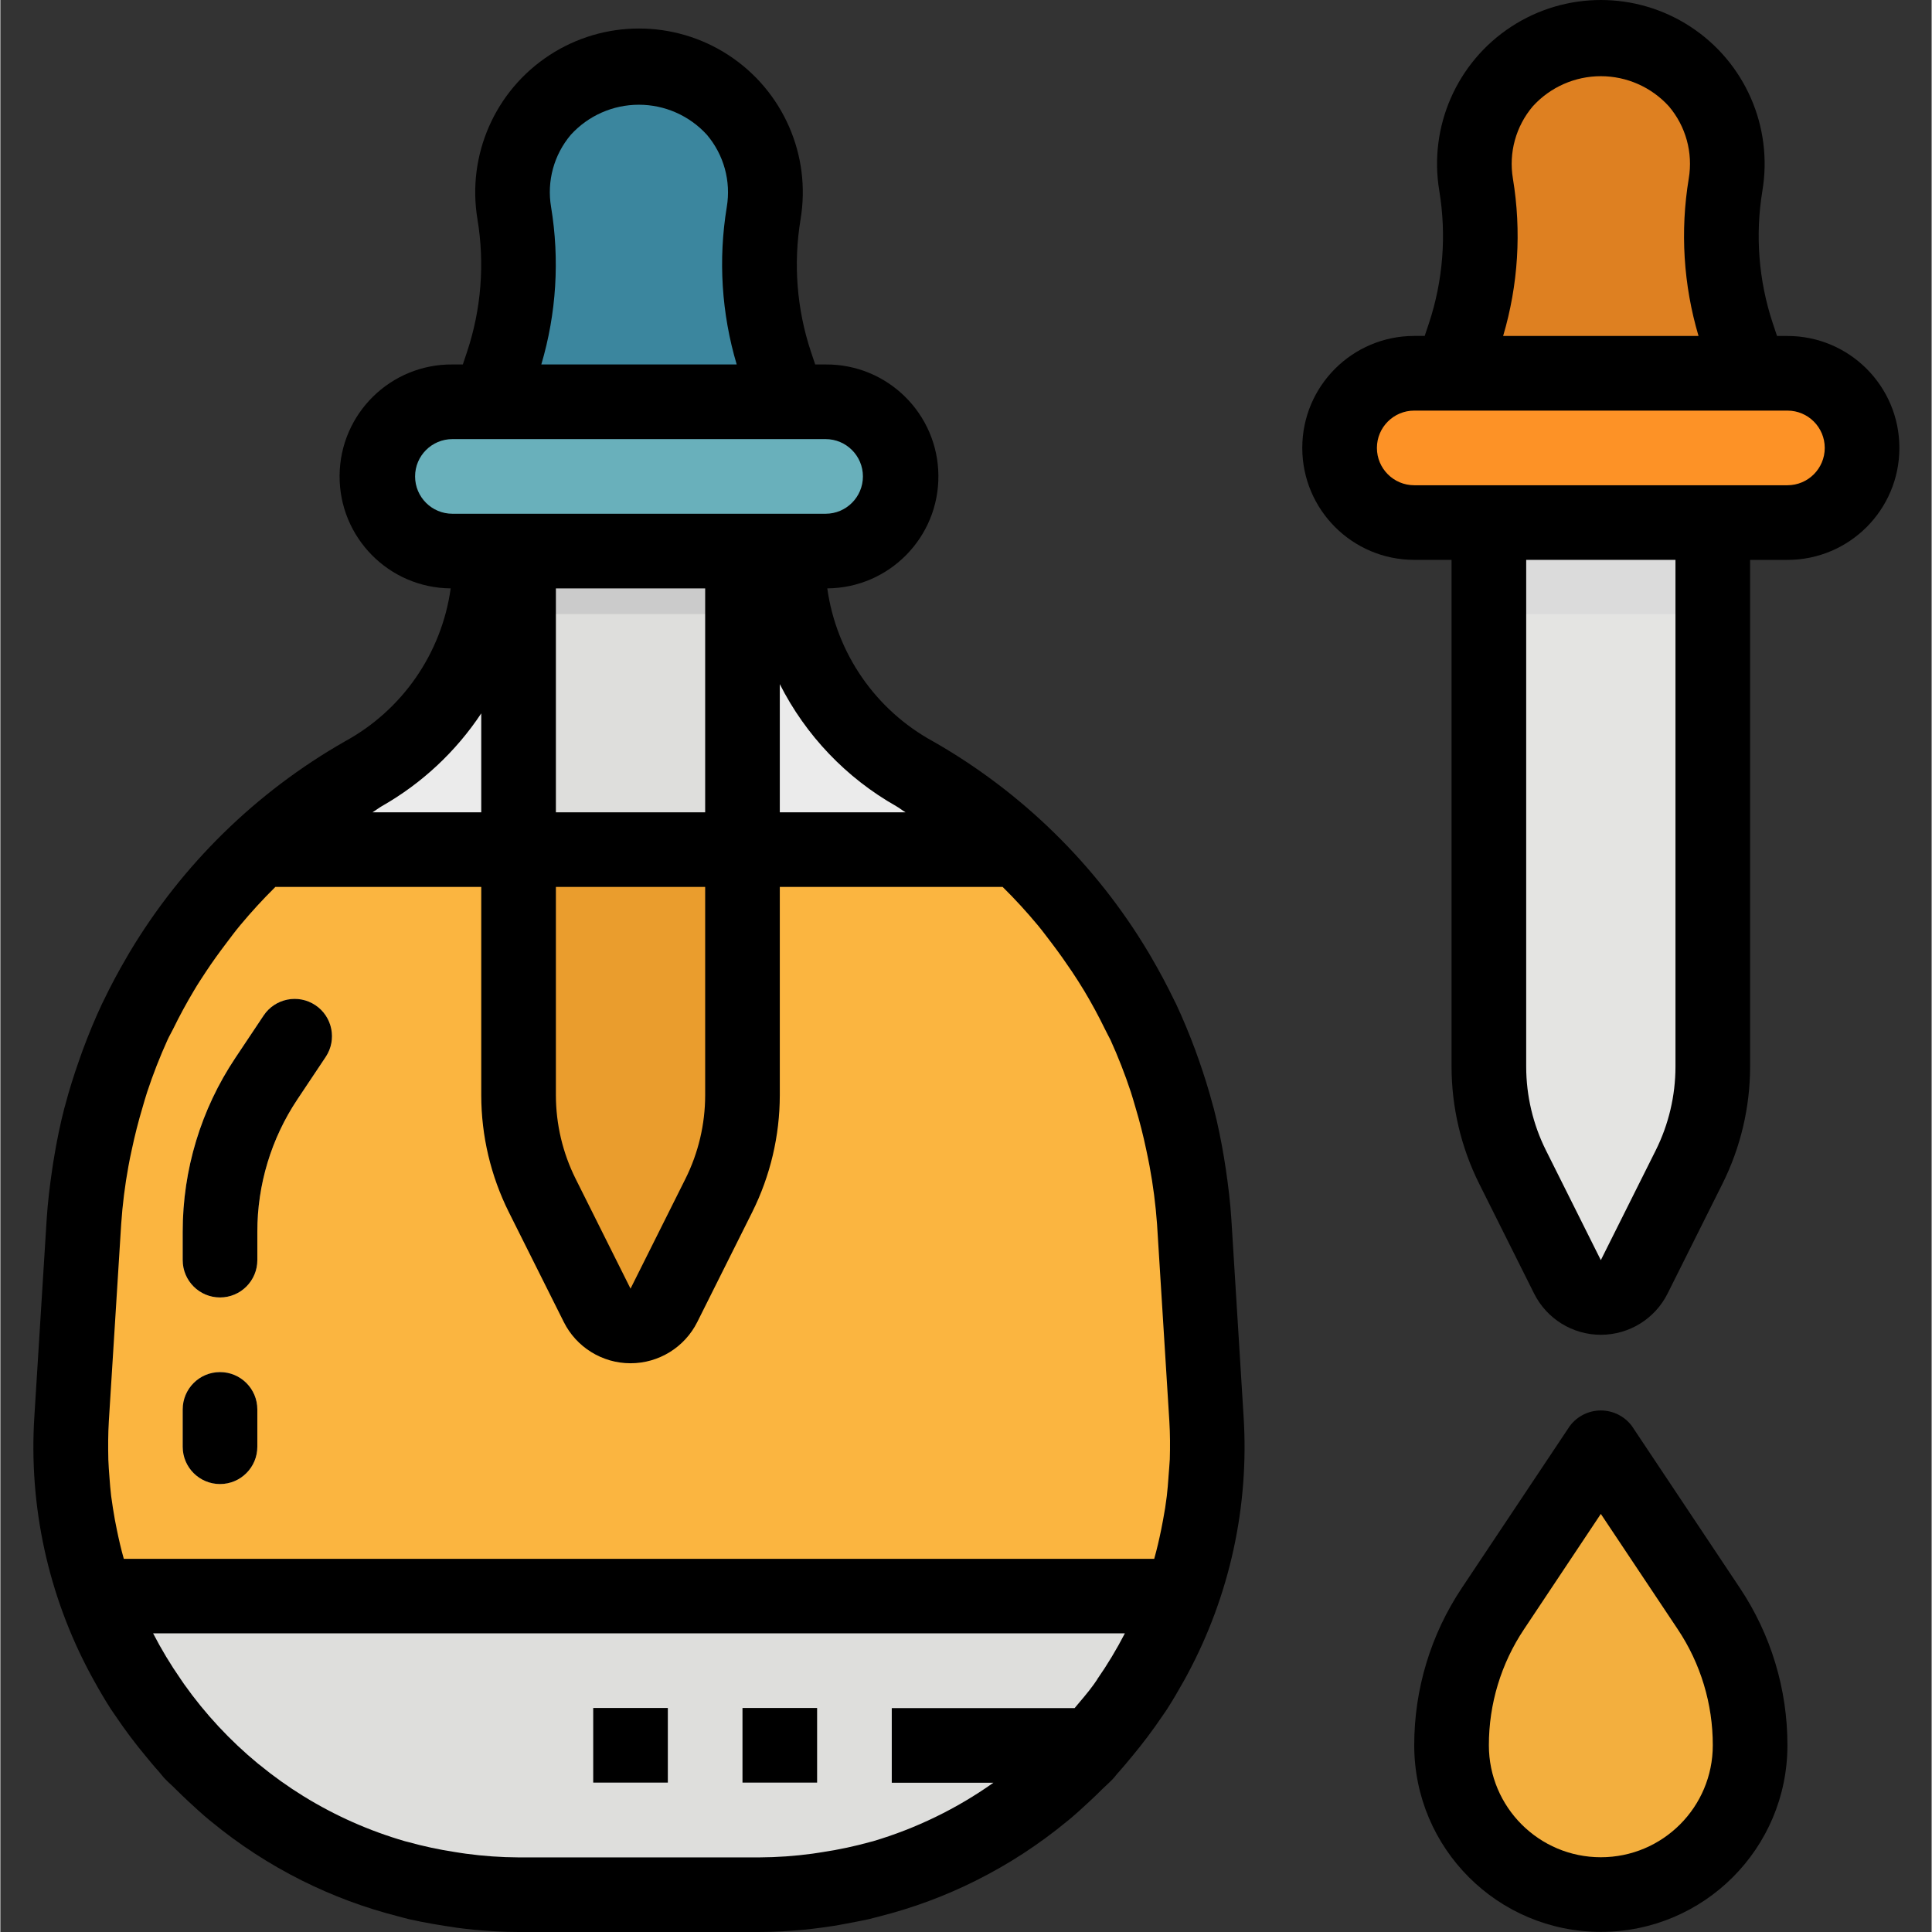 <svg height="414pt" viewBox="-7 0 414 414.154" width="414pt" xmlns="http://www.w3.org/2000/svg"><rect x="-7" y="0" width="414" height="414.154" fill="#333333" stroke="none"/><path d="m161.902 86.129-19.414 11.723-30.402-3.723-14.184-8 2.73-8.191c3.461-10.379 4.328-21.445 2.535-32.238-1.312-7.863.898-15.902 6.051-21.98 5.148-6.082 12.715-9.59 20.684-9.59s15.535 3.508 20.688 9.59c5.148 6.078 7.363 14.117 6.051 21.98-1.797 10.793-.926 21.859 2.535 32.238zm0 0" fill="#3b869e"/><path d="m355.023 250.129-11.785 23.555c-1.355 2.703-4.125 4.414-7.152 4.414-3.027 0-5.793-1.711-7.148-4.414l-11.785-23.555c-3.324-6.656-5.059-13.996-5.066-21.438v-124.672h48v124.672c-.004 7.441-1.738 14.781-5.062 21.438zm0 0" fill="#e4e4e2"/><path d="m368.086 80.02-18.863 11.773-21.137-3.773-24-8 2.73-8.195c3.461-10.379 4.332-21.445 2.535-32.238-1.312-7.859.902-15.898 6.051-21.98 5.152-6.082 12.715-9.59 20.684-9.586 7.973-.004 15.535 3.504 20.688 9.586 5.148 6.082 7.363 14.121 6.051 21.98-1.797 10.793-.926 21.859 2.535 32.238zm0 0" fill="#de8021"/><path d="m251.527 304.137-2.641-42.238c-2.5-40.055-25.023-76.148-59.902-96-16.488-9.039-26.836-26.25-27.082-45.047v-2.723h-64v2.68c-.246 18.801-10.594 36.012-27.078 45.051-34.879 19.852-57.402 55.945-59.906 96l-2.637 42.238c-1.668 26.457 7.68 52.422 25.824 71.746 18.148 19.324 43.473 30.285 69.98 30.285h51.617c26.504.004 51.828-10.949 69.977-30.266 18.148-19.316 27.504-45.273 25.848-71.727zm0 0" fill="#ebebeb"/><path d="m10.918 261.898-2.637 42.238c-.809 12.895 1.004 25.82 5.328 37.992h232.59c4.324-12.172 6.137-25.098 5.328-37.992l-2.641-42.238c-1.879-30.465-15.426-59.031-37.824-79.77h-162.32c-22.395 20.738-35.941 49.305-37.824 79.77zm0 0" fill="#fbb540"/><path d="m147.023 256.266-11.785 23.551c-1.355 2.707-4.125 4.418-7.152 4.418-3.027 0-5.793-1.711-7.148-4.418l-11.785-23.551c-3.328-6.664-5.062-14.012-5.066-21.465v-124.672h48v124.672c0 7.453-1.734 14.801-5.062 21.465zm0 0" fill="#dededc"/><path d="m120.938 279.816c1.355 2.707 4.121 4.418 7.148 4.418 3.027 0 5.797-1.711 7.152-4.418l11.785-23.551c3.328-6.664 5.062-14.012 5.062-21.465v-52.672h-48v52.672c.004 7.453 1.738 14.801 5.066 21.465zm0 0" fill="#ea9d2d"/><path d="m13.609 342.129c13.555 38.348 49.805 63.988 90.477 64h51.633c40.672-.012 76.922-25.652 90.48-64zm0 0" fill="#dededc"/><path d="m89.902 86.129h80c8.836 0 16 7.164 16 16 0 8.836-7.164 16-16 16h-80c-8.836 0-16-7.164-16-16 0-8.836 7.164-16 16-16zm0 0" fill="#69b0bb"/><path d="m296.086 80.02h80c8.84 0 16 7.16 16 16 0 8.836-7.16 16-16 16h-80c-8.836 0-16-7.164-16-16 0-8.84 7.164-16 16-16zm0 0" fill="#fd9226"/><path d="m336.086 406.129c-17.672 0-32-14.324-32-32 .004-10.43 3.09-20.629 8.875-29.312l23.125-34.688 23.129 34.688c5.785 8.684 8.871 18.883 8.871 29.312 0 17.676-14.324 32-32 32zm0 0" fill="#f3af3e"/><path d="m40.086 278.129c-4.418 0-8-3.582-8-8v-6.086c-.012-13.262 3.914-26.23 11.281-37.258l6.066-9.094c2.449-3.676 7.418-4.668 11.094-2.219 3.676 2.453 4.668 7.422 2.215 11.098l-6.062 9.086c-5.609 8.402-8.602 18.281-8.594 28.387v6.086c0 4.418-3.578 8-8 8zm0 0" fill="#ffe5b9"/><path d="m40.086 318.129c-4.418 0-8-3.582-8-8v-8c0-4.418 3.582-8 8-8 4.422 0 8 3.582 8 8v8c0 4.418-3.578 8-8 8zm0 0" fill="#ffe5b9"/><g fill="#ebebeb"><path d="m120.086 366.129h16v16h-16zm0 0"/><path d="m152.086 366.129h16v16h-16zm0 0"/><path d="m184.086 366.129v16h35c5.41-4.773 10.27-10.141 14.48-16zm0 0"/></g><path d="m312.086 112.02h48v19.621h-48zm0 0" fill="#dbdbdb"/><path d="m104.086 118.129h48v13.512h-48zm0 0" fill="#cbcbcb"/><path d="m256.887 261.395c-.23-3.633-.664-7.199-1.191-10.77-.129-.863-.262-1.719-.406-2.574-.594-3.52-1.289-7.008-2.168-10.402-.059-.223-.129-.438-.195-.656-.863-3.301-1.887-6.543-3.008-9.742-.254-.711-.496-1.418-.758-2.129-1.266-3.398-2.641-6.742-4.176-10.008l-.215-.414c-1.602-3.312-3.312-6.527-5.16-9.68-.188-.305-.363-.617-.547-.93-11.23-18.77-27.117-34.324-46.117-45.16-12.328-6.723-20.742-18.891-22.684-32.801 13.258-.098 23.922-10.926 23.82-24.18-.098-13.254-10.922-23.918-24.18-23.82h-2.23l-.914-2.727c-3.035-9.145-3.801-18.887-2.223-28.391 2.297-13.75-3.758-27.555-15.426-35.18s-26.742-7.625-38.41 0c-11.672 7.625-17.723 21.43-15.426 35.18 1.578 9.504.812 19.254-2.227 28.398l-.91 2.719h-2.234c-13.254-.102-24.082 10.562-24.184 23.816-.102 13.254 10.562 24.082 23.816 24.184-1.938 13.91-10.352 26.078-22.68 32.801-18.996 10.836-34.879 26.383-46.113 45.145l-.527.902c-1.855 3.16-3.598 6.402-5.176 9.715-.062.125-.137.254-.199.391-1.543 3.273-2.922 6.625-4.184 10.023-.266.703-.504 1.41-.754 2.121-1.125 3.199-2.16 6.457-3.023 9.758-.055.219-.129.426-.184.641-.879 3.426-1.602 6.922-2.168 10.402-.152.855-.281 1.711-.406 2.574-.531 3.559-.961 7.137-1.195 10.77l-2.637 42.246c-1.234 19.242 2.961 38.441 12.102 55.418.234.445.48.887.73 1.328 1.117 2.023 2.277 4 3.543 5.977.352.543.734 1.055 1.094 1.598 2.012 2.98 4.176 5.859 6.48 8.617.914 1.094 1.809 2.207 2.77 3.254.449.496.801 1.035 1.281 1.512.75.801 1.598 1.488 2.336 2.258.91.902 1.832 1.793 2.773 2.664 1.434 1.336 2.883 2.656 4.379 3.902.16.137.344.266.504.402 5.945 4.891 12.418 9.098 19.301 12.543l.129.062c6.527 3.262 13.387 5.816 20.457 7.617.801.207 1.602.441 2.398.633 1.695.383 3.395.711 5.113 1.016 1.719.305 3.336.543 5.023.801 1.289.16 2.57.344 3.863.457 3.137.285 6.289.477 9.48.477h51.625c3.199 0 6.344-.191 9.473-.477 1.312-.113 2.598-.297 3.902-.457 1.672-.227 3.328-.473 4.984-.801s3.441-.633 5.137-1.016c.801-.191 1.602-.418 2.398-.617 7.102-1.805 13.984-4.363 20.539-7.641l.086-.047c6.898-3.449 13.383-7.664 19.336-12.566.16-.129.328-.25.488-.387 1.496-1.246 2.945-2.566 4.375-3.902.945-.871 1.867-1.758 2.77-2.664.801-.801 1.598-1.457 2.344-2.258.457-.488.801-1.016 1.289-1.512.941-1.047 1.84-2.152 2.75-3.238 2.32-2.785 4.484-5.66 6.496-8.633.352-.527.738-1.039 1.09-1.598 1.262-1.953 2.398-3.953 3.551-5.977.238-.441.488-.883.727-1.328 9.137-16.977 13.328-36.176 12.098-55.418zm-71.871-88.594c.711.402 1.328.914 2.023 1.328h-26.953v-27.473c5.551 10.984 14.223 20.078 24.93 26.145zm-73.961-128.43c-.941-5.531.609-11.199 4.234-15.48 3.738-4.105 9.031-6.441 14.582-6.441 5.551 0 10.848 2.336 14.586 6.441 3.633 4.281 5.195 9.949 4.262 15.488-1.855 11.266-1.129 22.809 2.129 33.75h-41.887c3.242-10.949 3.957-22.492 2.094-33.758zm-29.152 57.758c0-4.418 3.582-8 8-8h80c4.418 0 8 3.582 8 8 0 4.418-3.582 8-8 8h-80c-4.418 0-8-3.582-8-8zm30.184 72v-48h32v48zm32 16v44.672c-.008 6.207-1.453 12.328-4.223 17.883l-11.777 23.559-11.773-23.559c-2.77-5.555-4.215-11.676-4.227-17.883v-44.672zm-69.293-17.328c8.555-4.867 15.852-11.676 21.293-19.879v21.207h-23.316c.695-.414 1.316-.926 2.023-1.328zm153.344 187.199c-.227.328-.449.664-.688 1-1.281 1.809-2.762 3.457-4.168 5.16h-39.195v16h21.785c-7.863 5.57-16.59 9.809-25.832 12.547l-.465.117c-3.371.938-6.801 1.672-10.262 2.195-.754.109-1.488.246-2.242.344-3.766.512-7.559.777-11.359.797h-51.625c-3.789-.02-7.57-.285-11.328-.797-.797-.098-1.512-.234-2.27-.344-3.441-.523-6.848-1.254-10.199-2.188l-.539-.133c-7.625-2.211-14.918-5.438-21.68-9.602l-.078-.047c-3.312-2.043-6.48-4.309-9.488-6.777l-.273-.207c-6.008-4.957-11.336-10.684-15.84-17.039-.246-.352-.488-.715-.727-1.066-2.188-3.145-4.164-6.426-5.922-9.832h208.32c-1.758 3.406-3.738 6.695-5.926 9.84zm15.262-43.254c-.094 1.32-.199 2.633-.352 3.938-.207 1.711-.473 3.422-.801 5.117-.125.723-.262 1.434-.414 2.145-.426 2.066-.895 4.121-1.473 6.16v.055h-220.91v-.055c-.578-2.039-1.051-4.094-1.473-6.152-.145-.719-.289-1.438-.426-2.16-.305-1.695-.57-3.395-.801-5.102-.16-1.312-.262-2.633-.359-3.953-.094-1.32-.207-2.566-.246-3.855-.059-2.754-.059-5.48.109-8.242l2.648-42.246c.281-4.164.801-8.312 1.555-12.418.207-1.184.469-2.398.719-3.543.641-3.039 1.402-6.035 2.289-8.992.336-1.113.629-2.238 1-3.336 1.258-3.809 2.719-7.547 4.375-11.199.359-.801.801-1.527 1.184-2.305 1.375-2.816 2.867-5.566 4.473-8.254.801-1.371 1.695-2.715 2.574-4.051 1.352-2.047 2.793-4.047 4.281-6.008 1.023-1.344 2.016-2.711 3.105-4 2.328-2.793 4.797-5.488 7.391-8.055l.098-.105h44.141v44.672c.012 8.691 2.035 17.262 5.914 25.043l11.777 23.543c2.707 5.422 8.25 8.848 14.309 8.848 6.062 0 11.605-3.426 14.312-8.848l11.777-23.555c3.875-7.773 5.898-16.34 5.91-25.031v-44.672h47.777l.098.105c2.605 2.566 5.062 5.262 7.391 8.055 1.09 1.305 2.082 2.672 3.105 4 1.488 1.961 2.926 4 4.277 6.008.883 1.336 1.754 2.68 2.578 4.051 1.598 2.664 3.09 5.418 4.473 8.254.375.801.797 1.52 1.184 2.305 1.656 3.652 3.117 7.391 4.375 11.199.367 1.098.664 2.223 1 3.336.891 2.961 1.652 5.957 2.289 8.992.246 1.184.512 2.398.719 3.543.766 4.105 1.297 8.254 1.602 12.418l2.637 42.246c.168 2.754.18 5.488.098 8.203-.078 1.285-.191 2.582-.289 3.871zm0 0"/><path d="m376.086 72.02h-2.23l-.91-2.723c-3.035-9.145-3.797-18.891-2.227-28.398 2.297-13.75-3.754-27.555-15.426-35.18-11.668-7.625-26.742-7.625-38.41 0-11.672 7.625-17.723 21.43-15.426 35.18 1.57 9.504.809 19.246-2.219 28.391l-.91 2.723h-2.242c-13.254 0-24 10.742-24 24 0 13.254 10.746 24 24 24h8v108.672c.012 8.691 2.035 17.266 5.914 25.047l11.777 23.551c2.707 5.422 8.25 8.848 14.309 8.848 6.062 0 11.605-3.426 14.312-8.848l11.777-23.559c3.875-7.781 5.898-16.352 5.91-25.039v-108.664h8c13.258 0 24-10.746 24-24 0-13.258-10.742-24-24-24zm-58.848-33.746c-.93-5.543.633-11.211 4.273-15.496 3.734-4.105 9.027-6.445 14.574-6.445 5.551 0 10.844 2.34 14.578 6.445 3.641 4.281 5.203 9.949 4.273 15.488-1.867 11.266-1.152 22.805 2.094 33.754h-41.887c3.242-10.945 3.961-22.484 2.094-33.746zm34.848 190.41c-.008 6.211-1.453 12.336-4.223 17.895l-11.777 23.551-11.773-23.551c-2.77-5.559-4.215-11.684-4.227-17.895v-108.664h32zm24-124.664h-80c-4.418 0-8-3.582-8-8s3.582-8 8-8h80c4.422 0 8 3.582 8 8s-3.578 8-8 8zm0 0"/><path d="m342.742 305.691c-1.566-2.098-4.035-3.336-6.656-3.336-2.617 0-5.086 1.238-6.652 3.336l-23.129 34.688c-6.676 9.988-10.23 21.738-10.219 33.75 0 22.094 17.91 40 40 40 22.094 0 40-17.906 40-40 .016-12.012-3.539-23.762-10.215-33.75zm-6.656 92.438c-13.254 0-24-10.742-24-24-.008-8.852 2.609-17.508 7.531-24.871l16.469-24.727 16.473 24.703c4.926 7.367 7.543 16.035 7.527 24.895 0 13.258-10.742 24-24 24zm0 0"/><path d="m49.434 217.691-6.066 9.094c-7.367 11.027-11.293 23.996-11.281 37.258v6.086c0 4.418 3.582 8 8 8 4.422 0 8-3.582 8-8v-6.086c-.008-10.105 2.984-19.984 8.594-28.387l6.062-9.086c2.453-3.676 1.461-8.645-2.215-11.098-3.676-2.449-8.645-1.457-11.094 2.219zm0 0"/><path d="m40.086 294.129c-4.418 0-8 3.582-8 8v8c0 4.418 3.582 8 8 8 4.422 0 8-3.582 8-8v-8c0-4.418-3.578-8-8-8zm0 0"/><path d="m120.086 366.129h16v16h-16zm0 0"/><path d="m152.086 366.129h16v16h-16zm0 0"/></svg>